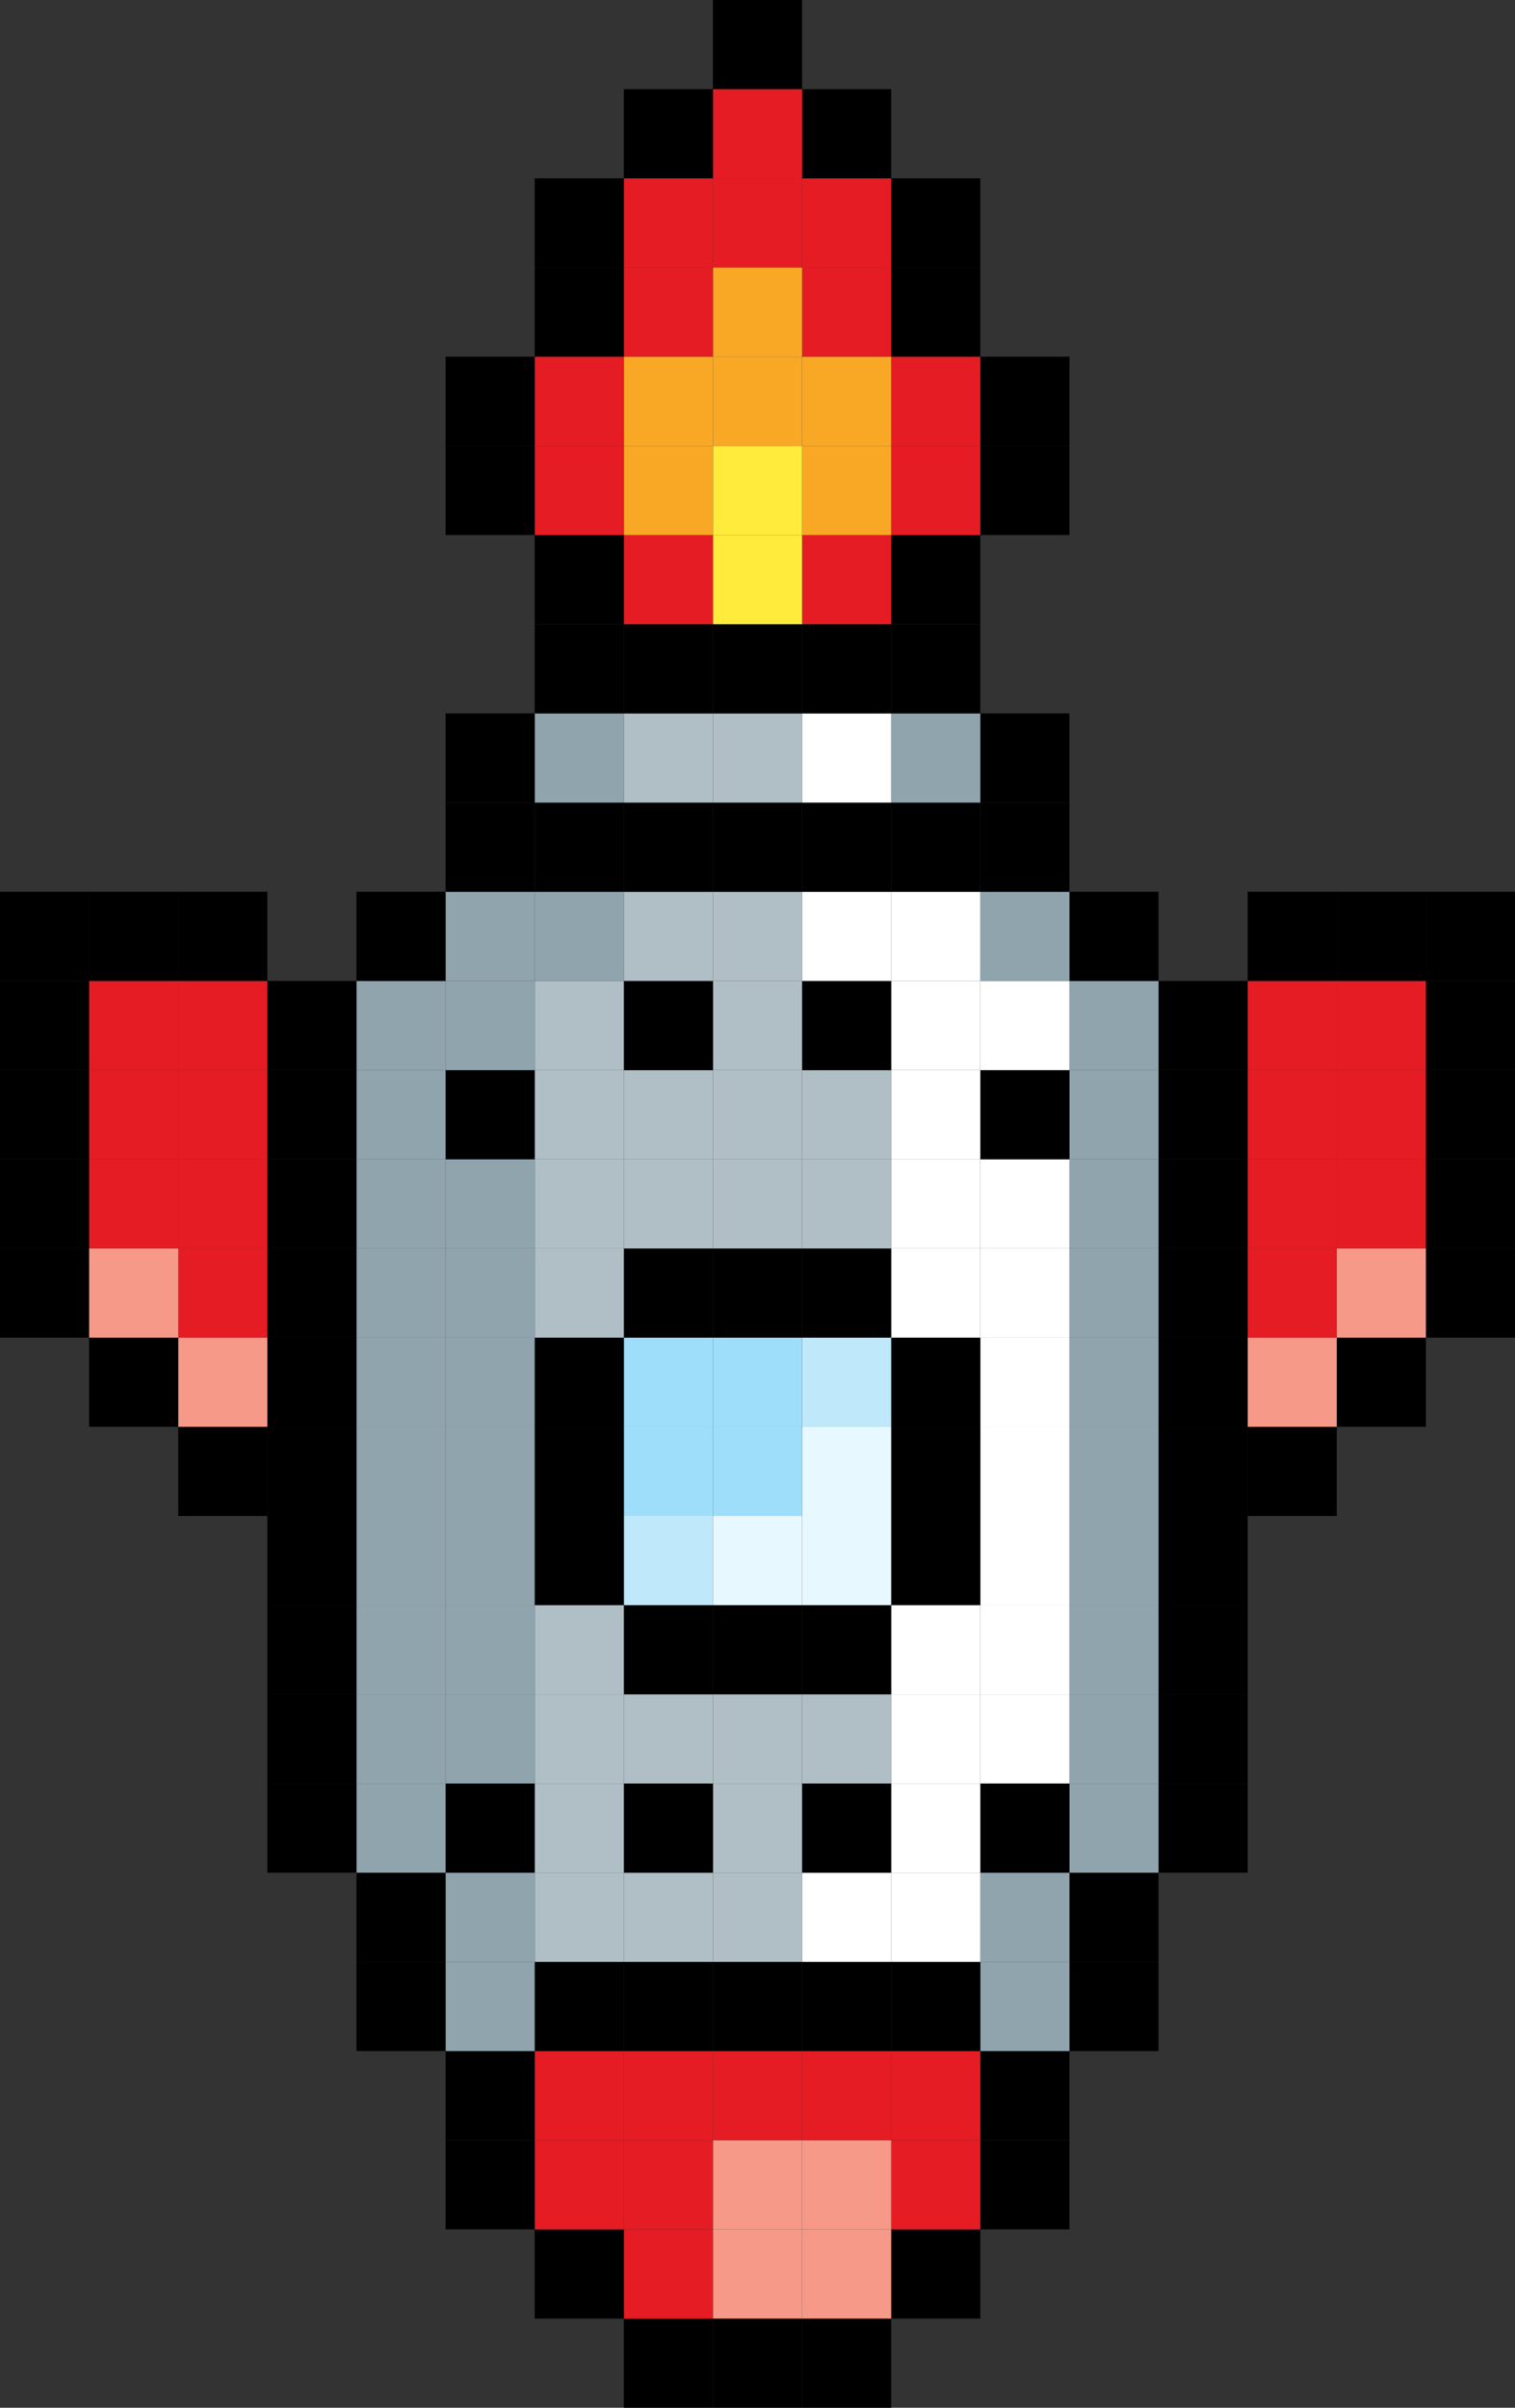 <?xml version="1.0" encoding="UTF-8" ?>
<svg id="rocket" version="1.1" width="510" height="810" xmlns="http://www.w3.org/2000/svg">
    <rect width="100%" height="100%" fill="#333333" stroke="none"/>
    <g id="explosion" display="none">
        <rect x="240" y="0" width="30" height="30" fill="#000000" />
        <rect x="30" y="30" width="30" height="30" fill="#000000" />
        <rect x="240" y="30" width="30" height="30" fill="#000000" />
        <rect x="450" y="30" width="30" height="30" fill="#000000" />
        <rect x="60" y="60" width="30" height="30" fill="#000000" />
        <rect x="90" y="60" width="30" height="30" fill="#000000" />
        <rect x="210" y="60" width="30" height="30" fill="#000000" />
        <rect x="240" y="60" width="30" height="30" fill="#FDD835" />
        <rect x="270" y="60" width="30" height="30" fill="#000000" />
        <rect x="390" y="60" width="30" height="30" fill="#000000" />
        <rect x="420" y="60" width="30" height="30" fill="#000000" />
        <rect x="60" y="90" width="30" height="30" fill="#000000" />
        <rect x="90" y="90" width="30" height="30" fill="#FDD835" />
        <rect x="120" y="90" width="30" height="30" fill="#000000" />
        <rect x="150" y="90" width="30" height="30" fill="#000000" />
        <rect x="180" y="90" width="30" height="30" fill="#000000" />
        <rect x="210" y="90" width="30" height="30" fill="#FDD835" />
        <rect x="240" y="90" width="30" height="30" fill="#FDD835" />
        <rect x="270" y="90" width="30" height="30" fill="#FDD835" />
        <rect x="300" y="90" width="30" height="30" fill="#000000" />
        <rect x="330" y="90" width="30" height="30" fill="#000000" />
        <rect x="360" y="90" width="30" height="30" fill="#000000" />
        <rect x="390" y="90" width="30" height="30" fill="#FDD835" />
        <rect x="420" y="90" width="30" height="30" fill="#000000" />
        <rect x="90" y="120" width="30" height="30" fill="#000000" />
        <rect x="120" y="120" width="30" height="30" fill="#FDD835" />
        <rect x="150" y="120" width="30" height="30" fill="#FDD835" />
        <rect x="180" y="120" width="30" height="30" fill="#FDD835" />
        <rect x="210" y="120" width="30" height="30" fill="#FDD835" />
        <rect x="240" y="120" width="30" height="30" fill="#FFEE58" />
        <rect x="270" y="120" width="30" height="30" fill="#FDD835" />
        <rect x="300" y="120" width="30" height="30" fill="#FDD835" />
        <rect x="330" y="120" width="30" height="30" fill="#FDD835" />
        <rect x="360" y="120" width="30" height="30" fill="#FDD835" />
        <rect x="390" y="120" width="30" height="30" fill="#000000" />
        <rect x="90" y="150" width="30" height="30" fill="#000000" />
        <rect x="120" y="150" width="30" height="30" fill="#FDD835" />
        <rect x="150" y="150" width="30" height="30" fill="#FDD835" />
        <rect x="180" y="150" width="30" height="30" fill="#FFEE58" />
        <rect x="210" y="150" width="30" height="30" fill="#FFEE58" />
        <rect x="240" y="150" width="30" height="30" fill="#FFEE58" />
        <rect x="270" y="150" width="30" height="30" fill="#FFEE58" />
        <rect x="300" y="150" width="30" height="30" fill="#FFEE58" />
        <rect x="330" y="150" width="30" height="30" fill="#FDD835" />
        <rect x="360" y="150" width="30" height="30" fill="#FDD835" />
        <rect x="390" y="150" width="30" height="30" fill="#000000" />
        <rect x="90" y="180" width="30" height="30" fill="#000000" />
        <rect x="120" y="180" width="30" height="30" fill="#FDD835" />
        <rect x="150" y="180" width="30" height="30" fill="#FFEE58" />
        <rect x="180" y="180" width="30" height="30" fill="#FFEE58" />
        <rect x="210" y="180" width="30" height="30" fill="#FFEE58" />
        <rect x="240" y="180" width="30" height="30" fill="#FFFFFF" />
        <rect x="270" y="180" width="30" height="30" fill="#FFEE58" />
        <rect x="300" y="180" width="30" height="30" fill="#FFEE58" />
        <rect x="330" y="180" width="30" height="30" fill="#FFEE58" />
        <rect x="360" y="180" width="30" height="30" fill="#FDD835" />
        <rect x="390" y="180" width="30" height="30" fill="#000000" />
        <rect x="60" y="210" width="30" height="30" fill="#000000" />
        <rect x="90" y="210" width="30" height="30" fill="#FDD835" />
        <rect x="120" y="210" width="30" height="30" fill="#FDD835" />
        <rect x="150" y="210" width="30" height="30" fill="#FFEE58" />
        <rect x="180" y="210" width="30" height="30" fill="#FFEE58" />
        <rect x="210" y="210" width="30" height="30" fill="#FFFFFF" />
        <rect x="240" y="210" width="30" height="30" fill="#FFFFFF" />
        <rect x="270" y="210" width="30" height="30" fill="#FFFFFF" />
        <rect x="300" y="210" width="30" height="30" fill="#FFEE58" />
        <rect x="330" y="210" width="30" height="30" fill="#FFEE58" />
        <rect x="360" y="210" width="30" height="30" fill="#FDD835" />
        <rect x="390" y="210" width="30" height="30" fill="#FDD835" />
        <rect x="420" y="210" width="30" height="30" fill="#000000" />
        <rect x="0" y="240" width="30" height="30" fill="#000000" />
        <rect x="30" y="240" width="30" height="30" fill="#000000" />
        <rect x="60" y="240" width="30" height="30" fill="#FDD835" />
        <rect x="90" y="240" width="30" height="30" fill="#FDD835" />
        <rect x="120" y="240" width="30" height="30" fill="#FFEE58" />
        <rect x="150" y="240" width="30" height="30" fill="#FFEE58" />
        <rect x="180" y="240" width="30" height="30" fill="#FFFFFF" />
        <rect x="210" y="240" width="30" height="30" fill="#FFFFFF" />
        <rect x="240" y="240" width="30" height="30" fill="#FFFFFF" />
        <rect x="270" y="240" width="30" height="30" fill="#FFFFFF" />
        <rect x="300" y="240" width="30" height="30" fill="#FFFFFF" />
        <rect x="330" y="240" width="30" height="30" fill="#FFEE58" />
        <rect x="360" y="240" width="30" height="30" fill="#FFEE58" />
        <rect x="390" y="240" width="30" height="30" fill="#FDD835" />
        <rect x="420" y="240" width="30" height="30" fill="#FDD835" />
        <rect x="450" y="240" width="30" height="30" fill="#000000" />
        <rect x="480" y="240" width="30" height="30" fill="#000000" />
        <rect x="60" y="270" width="30" height="30" fill="#000000" />
        <rect x="90" y="270" width="30" height="30" fill="#FDD835" />
        <rect x="120" y="270" width="30" height="30" fill="#FDD835" />
        <rect x="150" y="270" width="30" height="30" fill="#FFEE58" />
        <rect x="180" y="270" width="30" height="30" fill="#FFEE58" />
        <rect x="210" y="270" width="30" height="30" fill="#FFFFFF" />
        <rect x="240" y="270" width="30" height="30" fill="#FFFFFF" />
        <rect x="270" y="270" width="30" height="30" fill="#FFFFFF" />
        <rect x="300" y="270" width="30" height="30" fill="#FFEE58" />
        <rect x="330" y="270" width="30" height="30" fill="#FFEE58" />
        <rect x="360" y="270" width="30" height="30" fill="#FDD835" />
        <rect x="390" y="270" width="30" height="30" fill="#FDD835" />
        <rect x="420" y="270" width="30" height="30" fill="#000000" />
        <rect x="90" y="300" width="30" height="30" fill="#000000" />
        <rect x="120" y="300" width="30" height="30" fill="#FDD835" />
        <rect x="150" y="300" width="30" height="30" fill="#FFEE58" />
        <rect x="180" y="300" width="30" height="30" fill="#FFEE58" />
        <rect x="210" y="300" width="30" height="30" fill="#FFEE58" />
        <rect x="240" y="300" width="30" height="30" fill="#FFFFFF" />
        <rect x="270" y="300" width="30" height="30" fill="#FFEE58" />
        <rect x="300" y="300" width="30" height="30" fill="#FFEE58" />
        <rect x="330" y="300" width="30" height="30" fill="#FFEE58" />
        <rect x="360" y="300" width="30" height="30" fill="#FDD835" />
        <rect x="390" y="300" width="30" height="30" fill="#000000" />
        <rect x="90" y="330" width="30" height="30" fill="#000000" />
        <rect x="120" y="330" width="30" height="30" fill="#FDD835" />
        <rect x="150" y="330" width="30" height="30" fill="#FDD835" />
        <rect x="180" y="330" width="30" height="30" fill="#FFEE58" />
        <rect x="210" y="330" width="30" height="30" fill="#FFEE58" />
        <rect x="240" y="330" width="30" height="30" fill="#FFEE58" />
        <rect x="270" y="330" width="30" height="30" fill="#FFEE58" />
        <rect x="300" y="330" width="30" height="30" fill="#FFEE58" />
        <rect x="330" y="330" width="30" height="30" fill="#FDD835" />
        <rect x="360" y="330" width="30" height="30" fill="#FDD835" />
        <rect x="390" y="330" width="30" height="30" fill="#000000" />
        <rect x="90" y="360" width="30" height="30" fill="#000000" />
        <rect x="120" y="360" width="30" height="30" fill="#FDD835" />
        <rect x="150" y="360" width="30" height="30" fill="#FDD835" />
        <rect x="180" y="360" width="30" height="30" fill="#FDD835" />
        <rect x="210" y="360" width="30" height="30" fill="#FDD835" />
        <rect x="240" y="360" width="30" height="30" fill="#FFEE58" />
        <rect x="270" y="360" width="30" height="30" fill="#FDD835" />
        <rect x="300" y="360" width="30" height="30" fill="#FDD835" />
        <rect x="330" y="360" width="30" height="30" fill="#FDD835" />
        <rect x="360" y="360" width="30" height="30" fill="#FDD835" />
        <rect x="390" y="360" width="30" height="30" fill="#000000" />
        <rect x="60" y="390" width="30" height="30" fill="#000000" />
        <rect x="90" y="390" width="30" height="30" fill="#FDD835" />
        <rect x="120" y="390" width="30" height="30" fill="#000000" />
        <rect x="150" y="390" width="30" height="30" fill="#000000" />
        <rect x="180" y="390" width="30" height="30" fill="#000000" />
        <rect x="210" y="390" width="30" height="30" fill="#FDD835" />
        <rect x="240" y="390" width="30" height="30" fill="#FDD835" />
        <rect x="270" y="390" width="30" height="30" fill="#FDD835" />
        <rect x="300" y="390" width="30" height="30" fill="#000000" />
        <rect x="330" y="390" width="30" height="30" fill="#000000" />
        <rect x="360" y="390" width="30" height="30" fill="#000000" />
        <rect x="390" y="390" width="30" height="30" fill="#FDD835" />
        <rect x="420" y="390" width="30" height="30" fill="#000000" />
        <rect x="60" y="420" width="30" height="30" fill="#000000" />
        <rect x="90" y="420" width="30" height="30" fill="#000000" />
        <rect x="210" y="420" width="30" height="30" fill="#000000" />
        <rect x="240" y="420" width="30" height="30" fill="#FDD835" />
        <rect x="270" y="420" width="30" height="30" fill="#000000" />
        <rect x="390" y="420" width="30" height="30" fill="#000000" />
        <rect x="420" y="420" width="30" height="30" fill="#000000" />
        <rect x="30" y="450" width="30" height="30" fill="#000000" />
        <rect x="240" y="450" width="30" height="30" fill="#000000" />
        <rect x="450" y="450" width="30" height="30" fill="#000000" />
        <rect x="240" y="480" width="30" height="30" fill="#000000" />
    </g>
    <g id="main" transform="rotate(180, 255, 405)" display="block">
        <rect x="210" y="0" width="30" height="30" fill="#000000" />
        <rect x="240" y="0" width="30" height="30" fill="#000000" />
        <rect x="270" y="0" width="30" height="30" fill="#000000" />
        <rect x="180" y="30" width="30" height="30" fill="#000000" />
        <rect x="210" y="30" width="30" height="30" fill="#F69988" />
        <rect x="240" y="30" width="30" height="30" fill="#F69988" />
        <rect x="270" y="30" width="30" height="30" fill="#E51C23" />
        <rect x="300" y="30" width="30" height="30" fill="#000000" />
        <rect x="150" y="60" width="30" height="30" fill="#000000" />
        <rect x="180" y="60" width="30" height="30" fill="#E51C23" />
        <rect x="210" y="60" width="30" height="30" fill="#F69988" />
        <rect x="240" y="60" width="30" height="30" fill="#F69988" />
        <rect x="270" y="60" width="30" height="30" fill="#E51C23" />
        <rect x="300" y="60" width="30" height="30" fill="#E51C23" />
        <rect x="330" y="60" width="30" height="30" fill="#000000" />
        <rect x="150" y="90" width="30" height="30" fill="#000000" />
        <rect x="180" y="90" width="30" height="30" fill="#E51C23" />
        <rect x="210" y="90" width="30" height="30" fill="#E51C23" />
        <rect x="240" y="90" width="30" height="30" fill="#E51C23" />
        <rect x="270" y="90" width="30" height="30" fill="#E51C23" />
        <rect x="300" y="90" width="30" height="30" fill="#E51C23" />
        <rect x="330" y="90" width="30" height="30" fill="#000000" />
        <rect x="120" y="120" width="30" height="30" fill="#000000" />
        <rect x="150" y="120" width="30" height="30" fill="#90A4AE" />
        <rect x="180" y="120" width="30" height="30" fill="#000000" />
        <rect x="210" y="120" width="30" height="30" fill="#000000" />
        <rect x="240" y="120" width="30" height="30" fill="#000000" />
        <rect x="270" y="120" width="30" height="30" fill="#000000" />
        <rect x="300" y="120" width="30" height="30" fill="#000000" />
        <rect x="330" y="120" width="30" height="30" fill="#90A4AE" />
        <rect x="360" y="120" width="30" height="30" fill="#000000" />
        <rect x="120" y="150" width="30" height="30" fill="#000000" />
        <rect x="150" y="150" width="30" height="30" fill="#90A4AE" />
        <rect x="180" y="150" width="30" height="30" fill="#FFFFFF" />
        <rect x="210" y="150" width="30" height="30" fill="#FFFFFF" />
        <rect x="240" y="150" width="30" height="30" fill="#B0BEC5" />
        <rect x="270" y="150" width="30" height="30" fill="#B0BEC5" />
        <rect x="300" y="150" width="30" height="30" fill="#B0BEC5" />
        <rect x="330" y="150" width="30" height="30" fill="#90A4AE" />
        <rect x="360" y="150" width="30" height="30" fill="#000000" />
        <rect x="90" y="180" width="30" height="30" fill="#000000" />
        <rect x="120" y="180" width="30" height="30" fill="#90A4AE" />
        <rect x="150" y="180" width="30" height="30" fill="#000000" />
        <rect x="180" y="180" width="30" height="30" fill="#FFFFFF" />
        <rect x="210" y="180" width="30" height="30" fill="#000000" />
        <rect x="240" y="180" width="30" height="30" fill="#B0BEC5" />
        <rect x="270" y="180" width="30" height="30" fill="#000000" />
        <rect x="300" y="180" width="30" height="30" fill="#B0BEC5" />
        <rect x="330" y="180" width="30" height="30" fill="#000000" />
        <rect x="360" y="180" width="30" height="30" fill="#90A4AE" />
        <rect x="390" y="180" width="30" height="30" fill="#000000" />
        <rect x="90" y="210" width="30" height="30" fill="#000000" />
        <rect x="120" y="210" width="30" height="30" fill="#90A4AE" />
        <rect x="150" y="210" width="30" height="30" fill="#FFFFFF" />
        <rect x="180" y="210" width="30" height="30" fill="#FFFFFF" />
        <rect x="210" y="210" width="30" height="30" fill="#B0BEC5" />
        <rect x="240" y="210" width="30" height="30" fill="#B0BEC5" />
        <rect x="270" y="210" width="30" height="30" fill="#B0BEC5" />
        <rect x="300" y="210" width="30" height="30" fill="#B0BEC5" />
        <rect x="330" y="210" width="30" height="30" fill="#90A4AE" />
        <rect x="360" y="210" width="30" height="30" fill="#90A4AE" />
        <rect x="390" y="210" width="30" height="30" fill="#000000" />
        <rect x="90" y="240" width="30" height="30" fill="#000000" />
        <rect x="120" y="240" width="30" height="30" fill="#90A4AE" />
        <rect x="150" y="240" width="30" height="30" fill="#FFFFFF" />
        <rect x="180" y="240" width="30" height="30" fill="#FFFFFF" />
        <rect x="210" y="240" width="30" height="30" fill="#000000" />
        <rect x="240" y="240" width="30" height="30" fill="#000000" />
        <rect x="270" y="240" width="30" height="30" fill="#000000" />
        <rect x="300" y="240" width="30" height="30" fill="#B0BEC5" />
        <rect x="330" y="240" width="30" height="30" fill="#90A4AE" />
        <rect x="360" y="240" width="30" height="30" fill="#90A4AE" />
        <rect x="390" y="240" width="30" height="30" fill="#000000" />
        <rect x="90" y="270" width="30" height="30" fill="#000000" />
        <rect x="120" y="270" width="30" height="30" fill="#90A4AE" />
        <rect x="150" y="270" width="30" height="30" fill="#FFFFFF" />
        <rect x="180" y="270" width="30" height="30" fill="#000000" />
        <rect x="210" y="270" width="30" height="30" fill="#E8F8FF" />
        <rect x="240" y="270" width="30" height="30" fill="#E8F8FF" />
        <rect x="270" y="270" width="30" height="30" fill="#BFE8FB" />
        <rect x="300" y="270" width="30" height="30" fill="#000000" />
        <rect x="330" y="270" width="30" height="30" fill="#90A4AE" />
        <rect x="360" y="270" width="30" height="30" fill="#90A4AE" />
        <rect x="390" y="270" width="30" height="30" fill="#000000" />
        <rect x="60" y="300" width="30" height="30" fill="#000000" />
        <rect x="90" y="300" width="30" height="30" fill="#000000" />
        <rect x="120" y="300" width="30" height="30" fill="#90A4AE" />
        <rect x="150" y="300" width="30" height="30" fill="#FFFFFF" />
        <rect x="180" y="300" width="30" height="30" fill="#000000" />
        <rect x="210" y="300" width="30" height="30" fill="#E8F8FF" />
        <rect x="240" y="300" width="30" height="30" fill="#9EDEFB" />
        <rect x="270" y="300" width="30" height="30" fill="#9EDEFB" />
        <rect x="300" y="300" width="30" height="30" fill="#000000" />
        <rect x="330" y="300" width="30" height="30" fill="#90A4AE" />
        <rect x="360" y="300" width="30" height="30" fill="#90A4AE" />
        <rect x="390" y="300" width="30" height="30" fill="#000000" />
        <rect x="420" y="300" width="30" height="30" fill="#000000" />
        <rect x="30" y="330" width="30" height="30" fill="#000000" />
        <rect x="60" y="330" width="30" height="30" fill="#F69988" />
        <rect x="90" y="330" width="30" height="30" fill="#000000" />
        <rect x="120" y="330" width="30" height="30" fill="#90A4AE" />
        <rect x="150" y="330" width="30" height="30" fill="#FFFFFF" />
        <rect x="180" y="330" width="30" height="30" fill="#000000" />
        <rect x="210" y="330" width="30" height="30" fill="#BFE8FB" />
        <rect x="240" y="330" width="30" height="30" fill="#9EDEFB" />
        <rect x="270" y="330" width="30" height="30" fill="#9EDEFB" />
        <rect x="300" y="330" width="30" height="30" fill="#000000" />
        <rect x="330" y="330" width="30" height="30" fill="#90A4AE" />
        <rect x="360" y="330" width="30" height="30" fill="#90A4AE" />
        <rect x="390" y="330" width="30" height="30" fill="#000000" />
        <rect x="420" y="330" width="30" height="30" fill="#F69988" />
        <rect x="450" y="330" width="30" height="30" fill="#000000" />
        <rect x="0" y="360" width="30" height="30" fill="#000000" />
        <rect x="30" y="360" width="30" height="30" fill="#F69988" />
        <rect x="60" y="360" width="30" height="30" fill="#E51C23" />
        <rect x="90" y="360" width="30" height="30" fill="#000000" />
        <rect x="120" y="360" width="30" height="30" fill="#90A4AE" />
        <rect x="150" y="360" width="30" height="30" fill="#FFFFFF" />
        <rect x="180" y="360" width="30" height="30" fill="#FFFFFF" />
        <rect x="210" y="360" width="30" height="30" fill="#000000" />
        <rect x="240" y="360" width="30" height="30" fill="#000000" />
        <rect x="270" y="360" width="30" height="30" fill="#000000" />
        <rect x="300" y="360" width="30" height="30" fill="#B0BEC5" />
        <rect x="330" y="360" width="30" height="30" fill="#90A4AE" />
        <rect x="360" y="360" width="30" height="30" fill="#90A4AE" />
        <rect x="390" y="360" width="30" height="30" fill="#000000" />
        <rect x="420" y="360" width="30" height="30" fill="#E51C23" />
        <rect x="450" y="360" width="30" height="30" fill="#F69988" />
        <rect x="480" y="360" width="30" height="30" fill="#000000" />
        <rect x="0" y="390" width="30" height="30" fill="#000000" />
        <rect x="30" y="390" width="30" height="30" fill="#E51C23" />
        <rect x="60" y="390" width="30" height="30" fill="#E51C23" />
        <rect x="90" y="390" width="30" height="30" fill="#000000" />
        <rect x="120" y="390" width="30" height="30" fill="#90A4AE" />
        <rect x="150" y="390" width="30" height="30" fill="#FFFFFF" />
        <rect x="180" y="390" width="30" height="30" fill="#FFFFFF" />
        <rect x="210" y="390" width="30" height="30" fill="#B0BEC5" />
        <rect x="240" y="390" width="30" height="30" fill="#B0BEC5" />
        <rect x="270" y="390" width="30" height="30" fill="#B0BEC5" />
        <rect x="300" y="390" width="30" height="30" fill="#B0BEC5" />
        <rect x="330" y="390" width="30" height="30" fill="#90A4AE" />
        <rect x="360" y="390" width="30" height="30" fill="#90A4AE" />
        <rect x="390" y="390" width="30" height="30" fill="#000000" />
        <rect x="420" y="390" width="30" height="30" fill="#E51C23" />
        <rect x="450" y="390" width="30" height="30" fill="#E51C23" />
        <rect x="480" y="390" width="30" height="30" fill="#000000" />
        <rect x="0" y="420" width="30" height="30" fill="#000000" />
        <rect x="30" y="420" width="30" height="30" fill="#E51C23" />
        <rect x="60" y="420" width="30" height="30" fill="#E51C23" />
        <rect x="90" y="420" width="30" height="30" fill="#000000" />
        <rect x="120" y="420" width="30" height="30" fill="#90A4AE" />
        <rect x="150" y="420" width="30" height="30" fill="#000000" />
        <rect x="180" y="420" width="30" height="30" fill="#FFFFFF" />
        <rect x="210" y="420" width="30" height="30" fill="#B0BEC5" />
        <rect x="240" y="420" width="30" height="30" fill="#B0BEC5" />
        <rect x="270" y="420" width="30" height="30" fill="#B0BEC5" />
        <rect x="300" y="420" width="30" height="30" fill="#B0BEC5" />
        <rect x="330" y="420" width="30" height="30" fill="#000000" />
        <rect x="360" y="420" width="30" height="30" fill="#90A4AE" />
        <rect x="390" y="420" width="30" height="30" fill="#000000" />
        <rect x="420" y="420" width="30" height="30" fill="#E51C23" />
        <rect x="450" y="420" width="30" height="30" fill="#E51C23" />
        <rect x="480" y="420" width="30" height="30" fill="#000000" />
        <rect x="0" y="450" width="30" height="30" fill="#000000" />
        <rect x="30" y="450" width="30" height="30" fill="#E51C23" />
        <rect x="60" y="450" width="30" height="30" fill="#E51C23" />
        <rect x="90" y="450" width="30" height="30" fill="#000000" />
        <rect x="120" y="450" width="30" height="30" fill="#90A4AE" />
        <rect x="150" y="450" width="30" height="30" fill="#FFFFFF" />
        <rect x="180" y="450" width="30" height="30" fill="#FFFFFF" />
        <rect x="210" y="450" width="30" height="30" fill="#000000" />
        <rect x="240" y="450" width="30" height="30" fill="#B0BEC5" />
        <rect x="270" y="450" width="30" height="30" fill="#000000" />
        <rect x="300" y="450" width="30" height="30" fill="#B0BEC5" />
        <rect x="330" y="450" width="30" height="30" fill="#90A4AE" />
        <rect x="360" y="450" width="30" height="30" fill="#90A4AE" />
        <rect x="390" y="450" width="30" height="30" fill="#000000" />
        <rect x="420" y="450" width="30" height="30" fill="#E51C23" />
        <rect x="450" y="450" width="30" height="30" fill="#E51C23" />
        <rect x="480" y="450" width="30" height="30" fill="#000000" />
        <rect x="0" y="480" width="30" height="30" fill="#000000" />
        <rect x="30" y="480" width="30" height="30" fill="#000000" />
        <rect x="60" y="480" width="30" height="30" fill="#000000" />
        <rect x="120" y="480" width="30" height="30" fill="#000000" />
        <rect x="150" y="480" width="30" height="30" fill="#90A4AE" />
        <rect x="180" y="480" width="30" height="30" fill="#FFFFFF" />
        <rect x="210" y="480" width="30" height="30" fill="#FFFFFF" />
        <rect x="240" y="480" width="30" height="30" fill="#B0BEC5" />
        <rect x="270" y="480" width="30" height="30" fill="#B0BEC5" />
        <rect x="300" y="480" width="30" height="30" fill="#90A4AE" />
        <rect x="330" y="480" width="30" height="30" fill="#90A4AE" />
        <rect x="360" y="480" width="30" height="30" fill="#000000" />
        <rect x="420" y="480" width="30" height="30" fill="#000000" />
        <rect x="450" y="480" width="30" height="30" fill="#000000" />
        <rect x="480" y="480" width="30" height="30" fill="#000000" />
        <rect x="150" y="510" width="30" height="30" fill="#000000" />
        <rect x="180" y="510" width="30" height="30" fill="#000000" />
        <rect x="210" y="510" width="30" height="30" fill="#000000" />
        <rect x="240" y="510" width="30" height="30" fill="#000000" />
        <rect x="270" y="510" width="30" height="30" fill="#000000" />
        <rect x="300" y="510" width="30" height="30" fill="#000000" />
        <rect x="330" y="510" width="30" height="30" fill="#000000" />
        <rect x="150" y="540" width="30" height="30" fill="#000000" />
        <rect x="180" y="540" width="30" height="30" fill="#90A4AE" />
        <rect x="210" y="540" width="30" height="30" fill="#FFFFFF" />
        <rect x="240" y="540" width="30" height="30" fill="#B0BEC5" />
        <rect x="270" y="540" width="30" height="30" fill="#B0BEC5" />
        <rect x="300" y="540" width="30" height="30" fill="#90A4AE" />
        <rect x="330" y="540" width="30" height="30" fill="#000000" />
        <rect x="180" y="570" width="30" height="30" fill="#000000" />
        <rect x="210" y="570" width="30" height="30" fill="#000000" />
        <rect x="240" y="570" width="30" height="30" fill="#000000" />
        <rect x="270" y="570" width="30" height="30" fill="#000000" />
        <rect x="300" y="570" width="30" height="30" fill="#000000" />
        <rect x="180" y="600" width="30" height="30" fill="#000000" />
        <rect x="210" y="600" width="30" height="30" fill="#E51C23" />
        <rect x="240" y="600" width="30" height="30" fill="#FFEB3B" />
        <rect x="270" y="600" width="30" height="30" fill="#E51C23" />
        <rect x="300" y="600" width="30" height="30" fill="#000000" />
        <rect x="150" y="630" width="30" height="30" fill="#000000" />
        <rect x="180" y="630" width="30" height="30" fill="#E51C23" />
        <rect x="210" y="630" width="30" height="30" fill="#F9A825" />
        <rect x="240" y="630" width="30" height="30" fill="#FFEB3B" />
        <rect x="270" y="630" width="30" height="30" fill="#F9A825" />
        <rect x="300" y="630" width="30" height="30" fill="#E51C23" />
        <rect x="330" y="630" width="30" height="30" fill="#000000" />
        <rect x="150" y="660" width="30" height="30" fill="#000000" />
        <rect x="180" y="660" width="30" height="30" fill="#E51C23" />
        <rect x="210" y="660" width="30" height="30" fill="#F9A825" />
        <rect x="240" y="660" width="30" height="30" fill="#F9A825" />
        <rect x="270" y="660" width="30" height="30" fill="#F9A825" />
        <rect x="300" y="660" width="30" height="30" fill="#E51C23" />
        <rect x="330" y="660" width="30" height="30" fill="#000000" />
        <rect x="180" y="690" width="30" height="30" fill="#000000" />
        <rect x="210" y="690" width="30" height="30" fill="#E51C23" />
        <rect x="240" y="690" width="30" height="30" fill="#F9A825" />
        <rect x="270" y="690" width="30" height="30" fill="#E51C23" />
        <rect x="300" y="690" width="30" height="30" fill="#000000" />
        <rect x="180" y="720" width="30" height="30" fill="#000000" />
        <rect x="210" y="720" width="30" height="30" fill="#E51C23" />
        <rect x="240" y="720" width="30" height="30" fill="#E51C23" />
        <rect x="270" y="720" width="30" height="30" fill="#E51C23" />
        <rect x="300" y="720" width="30" height="30" fill="#000000" />
        <rect x="210" y="750" width="30" height="30" fill="#000000" />
        <rect x="240" y="750" width="30" height="30" fill="#E51C23" />
        <rect x="270" y="750" width="30" height="30" fill="#000000" />
        <rect x="240" y="780" width="30" height="30" fill="#000000" />
    </g>
</svg>